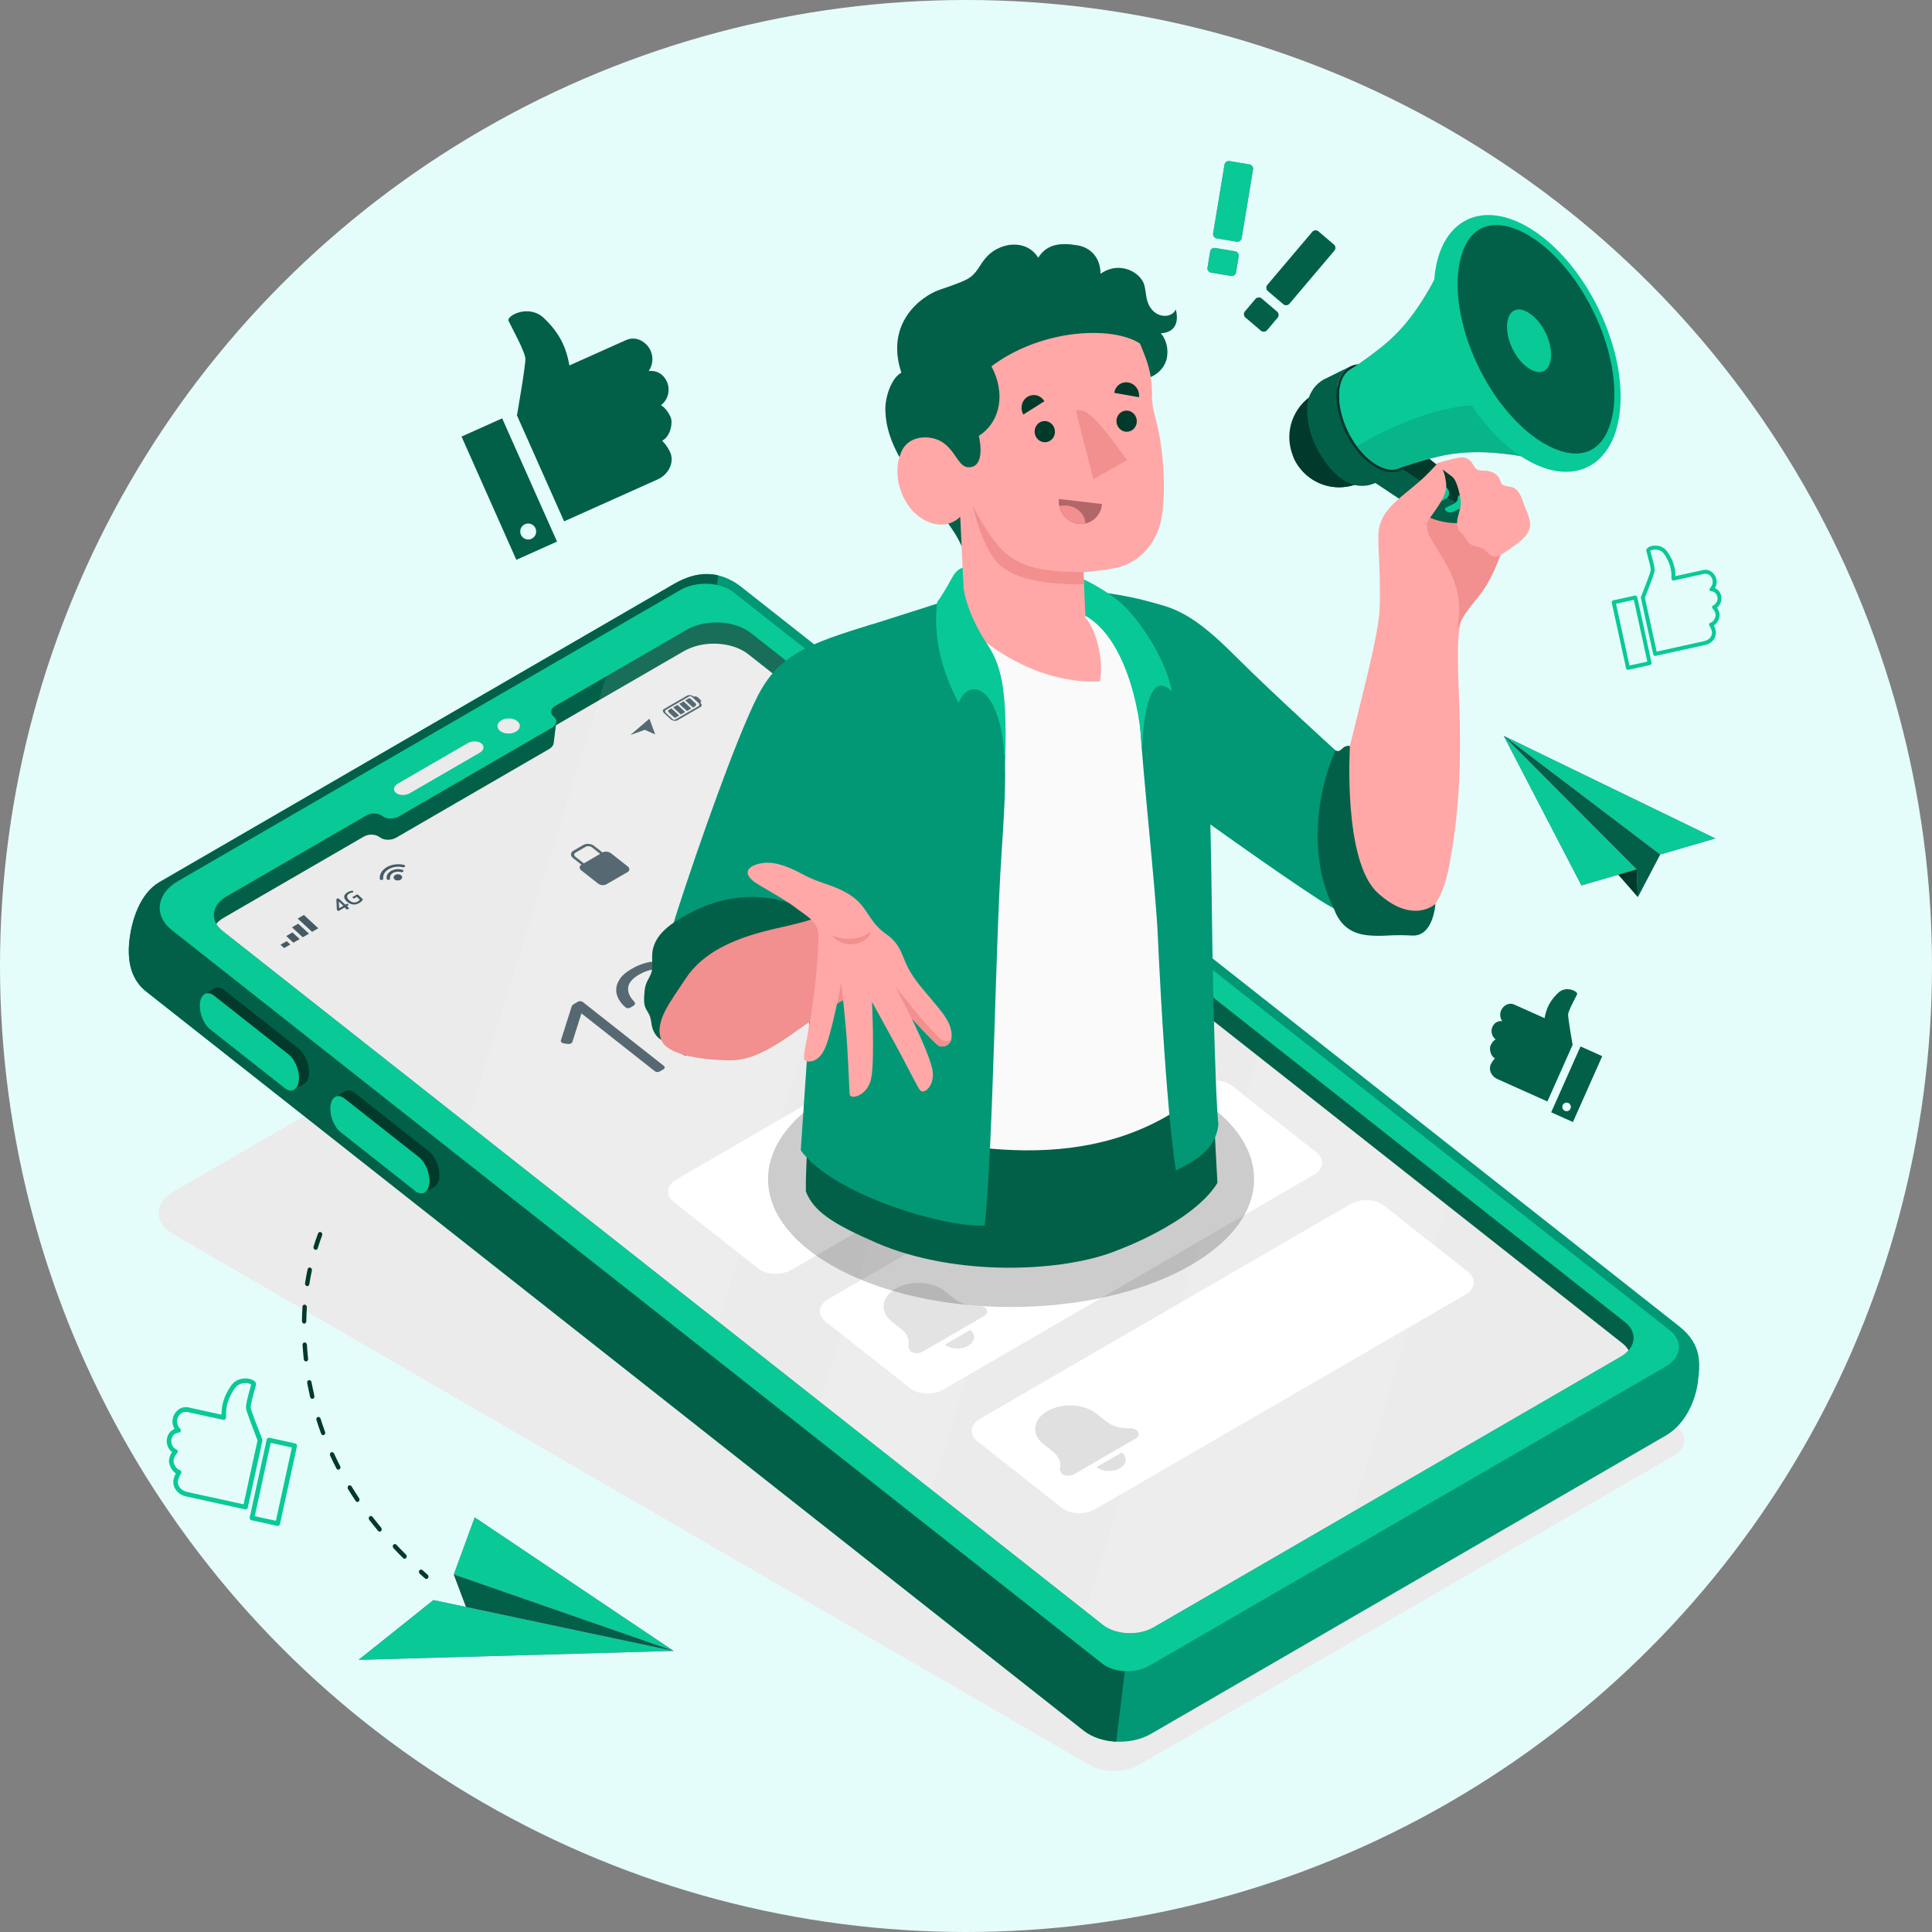 <svg width="180" height="180" viewBox="0 0 180 180" fill="none" xmlns="http://www.w3.org/2000/svg">
<rect x="0" y="0" width="180" height="180" fill="#808080" stroke="none"/>
<circle cx="90" cy="90" r="90" fill="#E5FDFA"/>
<path d="M155.856 132.687L69.941 82.919C68.516 82.093 66.187 82.096 64.765 82.919L16.23 110.973C14.298 112.09 14.298 113.924 16.227 115.041L101.524 164.45C102.781 165.179 104.834 165.179 106.091 164.447L155.853 135.681C157.278 134.862 157.281 133.509 155.856 132.687Z" fill="#EBEBEB"/>
<path d="M62.766 153.813L40.38 149.074L33.407 154.646L62.766 153.813Z" fill="#BA68C8"/>
<path d="M62.766 153.813L40.38 149.074L33.407 154.646L62.766 153.813Z" fill="#09C997"/>
<path d="M62.766 153.813L42.279 146.69L44.228 141.368L62.766 153.813Z" fill="#BA68C8"/>
<path d="M62.766 153.813L42.279 146.69L44.228 141.368L62.766 153.813Z" fill="#09C997"/>
<path d="M42.279 146.69L43.418 149.715L62.766 153.813L42.279 146.69Z" fill="#BA68C8"/>
<path d="M42.279 146.69L43.418 149.715L62.766 153.813L42.279 146.69Z" fill="#026048"/>
<path d="M39.762 147.108C39.809 147.098 39.852 147.071 39.883 147.027C39.95 146.929 39.933 146.788 39.842 146.71C39.681 146.569 39.52 146.427 39.358 146.282C39.268 146.201 39.143 146.214 39.073 146.309C39.006 146.403 39.019 146.545 39.11 146.626C39.271 146.771 39.436 146.916 39.597 147.058C39.644 147.105 39.705 147.118 39.762 147.108Z" fill="#013A2A"/>
<path d="M37.554 145.162C37.248 144.859 36.949 144.552 36.657 144.238C36.572 144.15 36.569 144.009 36.647 143.921C36.72 143.833 36.852 143.833 36.935 143.921C37.224 144.228 37.52 144.535 37.823 144.835C37.907 144.919 37.917 145.061 37.843 145.152C37.813 145.189 37.772 145.213 37.732 145.22C37.668 145.23 37.601 145.213 37.554 145.162ZM35.221 142.623C34.943 142.289 34.67 141.948 34.405 141.607C34.331 141.513 34.338 141.368 34.422 141.29C34.506 141.213 34.633 141.226 34.707 141.324C34.969 141.661 35.235 141.995 35.511 142.326C35.588 142.42 35.584 142.562 35.504 142.643C35.477 142.67 35.44 142.69 35.406 142.697C35.346 142.707 35.272 142.683 35.221 142.623ZM33.131 139.837C32.886 139.473 32.647 139.098 32.422 138.727C32.358 138.623 32.382 138.484 32.472 138.417C32.567 138.349 32.691 138.38 32.755 138.484C32.977 138.849 33.212 139.216 33.454 139.577C33.521 139.678 33.504 139.82 33.417 139.891C33.393 139.911 33.366 139.925 33.336 139.928C33.262 139.945 33.178 139.911 33.131 139.837ZM31.34 136.808C31.135 136.414 30.94 136.012 30.759 135.614C30.708 135.503 30.745 135.368 30.846 135.314C30.947 135.26 31.068 135.311 31.122 135.422C31.3 135.81 31.491 136.208 31.693 136.596C31.75 136.707 31.716 136.842 31.619 136.899C31.599 136.909 31.579 136.919 31.558 136.923C31.478 136.943 31.387 136.896 31.34 136.808ZM29.915 133.564C29.764 133.149 29.616 132.724 29.482 132.299C29.445 132.181 29.498 132.053 29.606 132.019C29.71 131.982 29.828 132.049 29.865 132.167C29.996 132.582 30.14 133 30.288 133.408C30.332 133.527 30.281 133.655 30.177 133.699C30.167 133.702 30.154 133.709 30.144 133.709C30.049 133.729 29.952 133.668 29.915 133.564ZM28.893 130.15C28.816 129.81 28.742 129.469 28.675 129.122L28.621 128.838C28.598 128.717 28.668 128.602 28.779 128.582H28.782C28.893 128.562 29.001 128.646 29.021 128.768L29.075 129.044C29.142 129.385 29.213 129.719 29.29 130.053C29.317 130.174 29.253 130.292 29.145 130.319C29.142 130.319 29.139 130.319 29.139 130.319C29.028 130.346 28.92 130.269 28.893 130.15ZM28.527 126.842C28.416 126.852 28.315 126.758 28.302 126.636C28.255 126.198 28.218 125.749 28.188 125.304C28.181 125.179 28.265 125.075 28.376 125.071C28.487 125.068 28.584 125.166 28.594 125.29C28.621 125.726 28.658 126.167 28.705 126.599C28.719 126.717 28.648 126.818 28.547 126.838C28.541 126.838 28.534 126.842 28.527 126.842ZM28.332 123.317C28.221 123.311 28.131 123.206 28.131 123.081C28.137 122.64 28.154 122.191 28.181 121.749C28.188 121.624 28.285 121.537 28.399 121.55C28.51 121.564 28.594 121.675 28.588 121.8C28.561 122.231 28.544 122.67 28.537 123.105C28.537 123.213 28.467 123.297 28.376 123.314C28.362 123.317 28.346 123.317 28.332 123.317ZM28.588 119.82C28.477 119.793 28.403 119.675 28.419 119.554C28.487 119.122 28.567 118.683 28.658 118.255C28.685 118.134 28.796 118.066 28.904 118.096C29.014 118.13 29.082 118.252 29.055 118.373C28.964 118.795 28.887 119.223 28.82 119.645C28.806 119.739 28.739 119.803 28.662 119.82C28.641 119.827 28.614 119.827 28.588 119.82ZM29.34 116.43C29.233 116.387 29.176 116.255 29.213 116.14C29.34 115.726 29.485 115.311 29.636 114.909C29.68 114.795 29.797 114.747 29.902 114.798C30.006 114.849 30.056 114.984 30.012 115.095C29.865 115.489 29.727 115.898 29.599 116.302C29.576 116.38 29.518 116.43 29.448 116.444C29.414 116.451 29.377 116.447 29.34 116.43Z" fill="#013A2A"/>
<path d="M152.492 80.997L140.088 68.545L147.337 82.494L152.492 80.997Z" fill="#BA68C8"/>
<path d="M152.492 80.997L140.088 68.545L147.337 82.494L152.492 80.997Z" fill="#09C997"/>
<path d="M140.088 68.545L154.67 79.617L159.825 78.117L140.088 68.545Z" fill="#BA68C8"/>
<path d="M140.088 68.545L154.67 79.617L159.825 78.117L140.088 68.545Z" fill="#09C997"/>
<path d="M154.67 79.617L152.593 83.58L152.492 80.997L140.088 68.545L154.67 79.617Z" fill="#BA68C8"/>
<path d="M154.67 79.617L152.593 83.58L152.492 80.997L140.088 68.545L154.67 79.617Z" fill="#026048"/>
<path d="M152.593 83.58L150.771 81.496L152.492 80.997L152.593 83.58Z" fill="#013A2A"/>
<path opacity="0.2" d="M152.492 80.997L150.771 81.496L151.064 81.83L152.492 80.997Z" fill="black"/>
<g opacity="0.15">
<g opacity="0.15">
<g opacity="0.15">
<path opacity="0.15" d="M155.09 82.906C155.046 82.906 154.999 82.923 154.965 82.956C154.885 83.034 154.875 83.169 154.945 83.257C155.07 83.418 155.191 83.58 155.315 83.742C155.382 83.833 155.503 83.843 155.584 83.769C155.664 83.695 155.678 83.56 155.607 83.469C155.486 83.304 155.362 83.142 155.234 82.977C155.197 82.933 155.144 82.906 155.09 82.906Z" fill="#026048"/>
</g>
</g>
<g opacity="0.15">
<g opacity="0.15">
<path opacity="0.15" d="M156.773 85.121C156.999 85.459 157.22 85.803 157.432 86.147C157.493 86.245 157.469 86.376 157.382 86.444C157.294 86.511 157.177 86.487 157.116 86.39C156.905 86.049 156.689 85.712 156.464 85.378C156.4 85.283 156.417 85.148 156.505 85.081C156.538 85.051 156.579 85.037 156.619 85.04C156.679 85.037 156.737 85.067 156.773 85.121ZM158.457 87.911C158.652 88.272 158.84 88.636 159.022 89.003C159.072 89.108 159.039 89.236 158.944 89.293C158.854 89.351 158.736 89.314 158.686 89.209C158.508 88.848 158.323 88.487 158.128 88.13C158.074 88.029 158.104 87.897 158.192 87.837C158.222 87.816 158.259 87.806 158.293 87.806C158.36 87.809 158.42 87.847 158.457 87.911ZM159.872 90.885C160.03 91.27 160.181 91.658 160.322 92.046C160.363 92.153 160.316 92.278 160.218 92.322C160.121 92.366 160.01 92.315 159.969 92.204C159.832 91.823 159.684 91.442 159.526 91.061C159.482 90.953 159.523 90.828 159.62 90.778C159.647 90.764 159.674 90.757 159.701 90.757C159.771 90.761 159.842 90.808 159.872 90.885ZM160.964 94.022C161.079 94.427 161.186 94.835 161.28 95.236C161.307 95.351 161.247 95.466 161.142 95.496C161.042 95.526 160.934 95.459 160.91 95.344C160.816 94.95 160.716 94.548 160.601 94.15C160.571 94.039 160.625 93.917 160.726 93.884C160.746 93.877 160.766 93.874 160.786 93.874C160.863 93.874 160.937 93.934 160.964 94.022ZM161.68 97.293C161.744 97.705 161.801 98.127 161.845 98.545C161.858 98.663 161.781 98.767 161.677 98.781C161.576 98.794 161.475 98.71 161.465 98.595C161.421 98.184 161.368 97.772 161.304 97.368C161.287 97.253 161.354 97.142 161.458 97.121C161.468 97.118 161.482 97.118 161.492 97.118C161.583 97.118 161.663 97.192 161.68 97.293ZM161.986 100.646C161.996 100.976 161.999 101.307 161.996 101.638L161.993 101.911C161.989 102.029 161.905 102.12 161.801 102.12H161.798C161.694 102.116 161.609 102.022 161.609 101.904L161.613 101.638C161.616 101.31 161.613 100.987 161.603 100.663C161.599 100.545 161.683 100.447 161.788 100.444C161.791 100.444 161.794 100.444 161.794 100.444C161.899 100.44 161.983 100.531 161.986 100.646ZM161.707 103.779C161.811 103.793 161.888 103.897 161.878 104.012C161.841 104.427 161.791 104.852 161.734 105.267C161.717 105.385 161.62 105.462 161.515 105.445C161.411 105.428 161.337 105.32 161.354 105.202C161.411 104.794 161.458 104.376 161.495 103.968C161.505 103.857 161.589 103.776 161.687 103.776C161.697 103.779 161.7 103.779 161.707 103.779ZM161.233 107.081C161.337 107.108 161.401 107.223 161.374 107.337C161.287 107.745 161.186 108.157 161.079 108.558C161.048 108.67 160.941 108.734 160.84 108.703C160.739 108.67 160.682 108.552 160.712 108.437C160.82 108.042 160.917 107.638 161.001 107.24C161.021 107.142 161.102 107.074 161.189 107.074C161.203 107.074 161.22 107.074 161.233 107.081ZM160.339 110.268C160.437 110.312 160.484 110.437 160.443 110.545C160.299 110.933 160.144 111.32 159.98 111.702C159.933 111.81 159.818 111.85 159.724 111.803C159.63 111.752 159.59 111.624 159.633 111.519C159.795 111.148 159.946 110.764 160.087 110.386C160.117 110.302 160.191 110.251 160.265 110.255C160.292 110.255 160.319 110.258 160.339 110.268ZM159.012 113.267C159.102 113.327 159.129 113.459 159.076 113.56C158.877 113.921 158.669 114.278 158.454 114.622C158.393 114.72 158.272 114.744 158.188 114.676C158.101 114.609 158.081 114.477 158.141 114.38C158.353 114.042 158.558 113.691 158.75 113.337C158.787 113.27 158.85 113.236 158.914 113.236C158.948 113.236 158.981 113.243 159.012 113.267Z" fill="#026048"/>
</g>
</g>
</g>
<path d="M69.084 54.695L156.444 123.565C158.635 125.295 158.387 127.126 158.185 128.769C157.983 130.411 157.073 132.661 155.197 133.747L107.237 161.538C105.365 162.624 102.559 162.489 100.973 161.238L13.609 92.371C12.023 91.12 11.868 89.143 12.07 87.497C12.272 85.855 12.984 83.271 14.856 82.185L62.816 54.395C64.691 53.312 66.872 52.954 69.084 54.695Z" fill="#029875"/>
<path d="M66.519 56.845L17.198 85.422L104.935 154.568L103.994 162.265C102.862 162.211 101.763 161.864 100.97 161.24L13.609 92.369C12.023 91.118 11.868 89.142 12.07 87.496C12.272 85.853 12.984 83.27 14.856 82.184L62.816 54.393C63.986 53.715 65.397 53.246 66.913 53.607L66.882 53.847L66.519 56.845Z" fill="#026048"/>
<path d="M155.587 123.958L68.374 55.206C67.118 54.215 64.876 54.11 63.391 54.967L16.573 82.096C14.56 83.26 14.308 85.317 16.012 86.66L102.68 154.983C103.789 155.857 105.765 155.951 107.076 155.193L155.177 127.324C156.659 126.464 156.844 124.95 155.587 123.958Z" fill="#09C997"/>
<path d="M39.984 107.284C40.609 107.776 41.029 108.875 40.925 109.739C40.874 110.157 40.709 110.437 40.481 110.565C40.32 110.653 39.711 111.02 39.543 111.112C39.301 111.246 38.989 111.203 38.666 110.95L31.726 105.479C31.101 104.987 30.681 103.887 30.785 103.024C30.832 102.626 30.987 102.349 31.199 102.218C31.363 102.113 31.999 101.746 32.163 101.655C32.405 101.52 32.718 101.56 33.041 101.816L39.984 107.284Z" fill="#013A2A"/>
<path d="M39.053 107.827L32.109 102.353C31.485 101.86 30.893 102.161 30.785 103.024C30.681 103.887 31.101 104.987 31.726 105.479L38.67 110.953C39.295 111.446 39.886 111.145 39.994 110.282C40.098 109.419 39.678 108.319 39.053 107.827Z" fill="#09C997"/>
<path d="M27.831 97.705C28.456 98.198 28.877 99.297 28.772 100.16C28.722 100.579 28.557 100.859 28.329 100.987C28.168 101.074 27.559 101.442 27.391 101.533C27.149 101.668 26.837 101.624 26.514 101.371L19.571 95.897C18.946 95.405 18.526 94.305 18.63 93.442C18.677 93.044 18.832 92.767 19.043 92.636C19.211 92.531 19.843 92.164 20.008 92.073C20.25 91.938 20.562 91.978 20.885 92.235L27.831 97.705Z" fill="#013A2A"/>
<path d="M26.897 98.245L19.954 92.771C19.329 92.278 18.738 92.579 18.63 93.442C18.526 94.305 18.946 95.405 19.571 95.897L26.514 101.371C27.139 101.864 27.731 101.563 27.838 100.7C27.946 99.837 27.522 98.737 26.897 98.245Z" fill="#09C997"/>
<path d="M69.961 58.98L151.4 123.182C152.603 124.13 152.428 125.574 151.01 126.393L107.493 151.607C106.078 152.434 103.951 152.333 102.744 151.381L20.724 86.72C19.749 85.951 19.672 84.859 20.448 84.036C20.512 83.972 20.569 83.911 20.633 83.85C20.774 83.732 20.939 83.618 21.113 83.516L33.353 76.424C33.353 76.424 33.709 76.215 34.153 75.962C34.593 75.705 35.252 75.736 35.625 76.032C35.998 76.326 36.683 76.346 37.154 76.07L51.42 67.803C51.887 67.53 51.971 67.071 51.598 66.778C51.249 66.501 51.272 66.09 51.635 65.83C51.659 65.813 51.689 65.796 51.716 65.779L63.69 58.842L63.945 58.694C65.74 57.655 68.442 57.786 69.961 58.98Z" fill="#026048"/>
<path d="M35.386 78.005C35.01 77.709 34.351 77.678 33.914 77.934C33.471 78.187 33.114 78.397 33.114 78.397L20.872 85.489C20.693 85.59 20.532 85.705 20.391 85.823C20.324 85.884 20.27 85.948 20.206 86.009C20.186 86.029 20.172 86.052 20.152 86.076C20.283 86.305 20.475 86.521 20.72 86.717L102.744 151.378C103.951 152.329 106.078 152.43 107.493 151.604L151.01 126.39C151.306 126.221 151.541 126.022 151.729 125.806C151.598 125.574 151.41 125.354 151.158 125.155L69.719 60.956C68.203 59.759 65.501 59.631 63.707 60.67L63.451 60.818L51.79 67.57C51.79 67.57 51.608 69.068 51.585 69.246C51.561 69.442 51.42 69.634 51.178 69.776L36.912 78.042C36.445 78.319 35.756 78.299 35.386 78.005Z" fill="#EBEBEB"/>
<path d="M32.335 84.737C32.318 84.734 32.298 84.727 32.281 84.71L32.106 84.549L31.565 84.862C31.535 84.879 31.508 84.876 31.485 84.855L31.421 84.798C31.407 84.785 31.397 84.775 31.394 84.764C31.39 84.754 31.387 84.744 31.384 84.727L31.337 83.82C31.337 83.803 31.337 83.793 31.34 83.783C31.343 83.773 31.353 83.766 31.37 83.756L31.444 83.712C31.468 83.699 31.488 83.692 31.508 83.695C31.528 83.699 31.548 83.709 31.565 83.726L32.173 84.285L32.294 84.215C32.318 84.201 32.338 84.194 32.355 84.198C32.372 84.201 32.392 84.211 32.412 84.228L32.452 84.265C32.469 84.282 32.479 84.296 32.479 84.309C32.479 84.323 32.466 84.336 32.442 84.35L32.321 84.42L32.496 84.582C32.513 84.599 32.523 84.616 32.52 84.626C32.516 84.639 32.506 84.653 32.483 84.666L32.392 84.721C32.372 84.734 32.352 84.741 32.335 84.737ZM31.995 84.39L31.562 83.992L31.602 84.619L31.995 84.39Z" fill="#455A64"/>
<path d="M32.872 84.265C32.674 84.241 32.486 84.147 32.311 83.989C32.14 83.83 32.059 83.675 32.069 83.526C32.083 83.378 32.184 83.246 32.378 83.135C32.456 83.091 32.536 83.054 32.617 83.027C32.698 83 32.775 82.987 32.846 82.987C32.862 82.987 32.872 82.99 32.879 82.997C32.883 83 32.889 83.007 32.889 83.017L32.916 83.115C32.919 83.129 32.916 83.135 32.909 83.139C32.906 83.142 32.896 83.142 32.879 83.145C32.761 83.155 32.651 83.189 32.543 83.253C32.412 83.328 32.345 83.418 32.335 83.523C32.328 83.628 32.389 83.739 32.523 83.864C32.657 83.989 32.792 84.059 32.93 84.076C33.067 84.093 33.198 84.066 33.323 83.995C33.37 83.968 33.41 83.941 33.447 83.907C33.484 83.877 33.511 83.847 33.524 83.82L33.242 83.56L33.017 83.692C32.993 83.705 32.973 83.712 32.956 83.709C32.94 83.705 32.919 83.695 32.899 83.678L32.859 83.641C32.839 83.624 32.832 83.607 32.832 83.597C32.832 83.584 32.846 83.574 32.869 83.56L33.229 83.351C33.252 83.338 33.279 83.331 33.299 83.334C33.319 83.338 33.343 83.351 33.366 83.371L33.77 83.742C33.786 83.756 33.793 83.769 33.8 83.776C33.803 83.786 33.803 83.796 33.8 83.806C33.753 83.921 33.642 84.032 33.461 84.137C33.269 84.248 33.074 84.292 32.872 84.265Z" fill="#455A64"/>
<path d="M37.382 81.557C37.517 81.681 37.483 81.864 37.312 81.965C37.137 82.066 36.888 82.046 36.754 81.924C36.62 81.799 36.653 81.617 36.825 81.516C36.999 81.415 37.248 81.435 37.382 81.557Z" fill="#455A64"/>
<path d="M36.428 81.149C36.112 81.331 35.971 81.618 36.035 81.887C36.048 81.941 36.112 81.982 36.189 81.978C36.283 81.978 36.361 81.914 36.344 81.847C36.297 81.658 36.398 81.456 36.62 81.328C36.845 81.199 37.134 81.176 37.376 81.25C37.463 81.277 37.564 81.24 37.587 81.169C37.604 81.115 37.571 81.061 37.5 81.037C37.157 80.933 36.744 80.967 36.428 81.149Z" fill="#455A64"/>
<path d="M36.038 80.791C35.568 81.064 35.343 81.479 35.389 81.884C35.396 81.945 35.464 81.989 35.544 81.989C35.638 81.989 35.709 81.928 35.699 81.86C35.658 81.533 35.84 81.192 36.226 80.97C36.613 80.747 37.107 80.693 37.534 80.798C37.621 80.818 37.715 80.781 37.739 80.717C37.759 80.66 37.715 80.602 37.638 80.582C37.117 80.451 36.512 80.518 36.038 80.791Z" fill="#455A64"/>
<path d="M26.47 88.329L26.134 88.019L26.712 87.685L27.048 87.995L26.47 88.329Z" fill="#455A64"/>
<path d="M27.337 87.827L26.669 87.21L27.247 86.872L27.919 87.49L27.337 87.827Z" fill="#455A64"/>
<path d="M28.208 87.324L27.203 86.397L27.781 86.059L28.786 86.987L28.208 87.324Z" fill="#455A64"/>
<path d="M29.075 86.818L27.734 85.584L28.315 85.247L29.653 86.484L29.075 86.818Z" fill="#455A64"/>
<path d="M64.338 64.771C64.214 64.747 64.103 64.761 64.026 64.805L61.861 66.056C61.72 66.137 61.724 66.306 61.868 66.437L62.477 67C62.557 67.075 62.668 67.129 62.792 67.149C62.846 67.159 62.897 67.162 62.944 67.159C63.008 67.156 63.058 67.139 63.105 67.115L65.269 65.864C65.41 65.783 65.407 65.614 65.263 65.483L64.654 64.919C64.574 64.849 64.459 64.795 64.338 64.771ZM62.789 67.061C62.745 67.054 62.695 67.027 62.655 66.99L62.046 66.427C61.939 66.329 61.939 66.194 62.04 66.137L64.204 64.886C64.231 64.872 64.258 64.862 64.288 64.859C64.305 64.859 64.322 64.859 64.335 64.862C64.379 64.869 64.429 64.896 64.469 64.933L65.078 65.496C65.185 65.594 65.185 65.729 65.084 65.786L62.92 67.037C62.883 67.061 62.836 67.068 62.789 67.061Z" fill="#455A64"/>
<path d="M62.557 65.995L63.276 66.659L62.937 66.855C62.907 66.872 62.85 66.875 62.833 66.859L62.298 66.363C62.221 66.292 62.221 66.191 62.292 66.147L62.557 65.995Z" fill="#455A64"/>
<path d="M62.715 65.907L63.122 65.671L63.841 66.336L63.434 66.569L62.715 65.907Z" fill="#455A64"/>
<path d="M63.28 65.58L63.686 65.344L64.409 66.012L64.002 66.245L63.28 65.58Z" fill="#455A64"/>
<path d="M64.298 65.064L64.816 65.543C64.91 65.631 64.866 65.746 64.701 65.844L64.564 65.921L63.844 65.257L64.167 65.068C64.207 65.047 64.278 65.044 64.298 65.064Z" fill="#455A64"/>
<path d="M64.738 64.879C64.799 64.845 64.947 64.909 65.071 65.024L65.185 65.128C65.31 65.243 65.363 65.368 65.306 65.405L65.202 65.472L64.631 64.94C64.631 64.943 64.678 64.913 64.738 64.879Z" fill="#455A64"/>
<path d="M58.729 68.478L60.507 66.96L61.041 68.427L60.077 67.995L58.729 68.478Z" fill="#455A64"/>
<path d="M37.046 73.02L43.586 69.233C43.976 69.007 44.544 69.02 44.853 69.267C45.162 69.51 45.099 69.894 44.709 70.12L38.169 73.907C37.779 74.133 37.211 74.12 36.902 73.874C36.593 73.627 36.657 73.246 37.046 73.02Z" fill="#EBEBEB"/>
<path d="M46.715 67.108C47.155 66.852 47.814 66.886 48.184 67.179C48.557 67.472 48.503 67.918 48.063 68.171C47.622 68.427 46.964 68.393 46.594 68.1C46.221 67.806 46.275 67.361 46.715 67.108Z" fill="#EBEBEB"/>
<path d="M56.145 79.422L56.138 79.425L55.365 78.815C55.09 78.599 54.639 78.555 54.357 78.717L53.41 79.267C53.127 79.429 53.124 79.739 53.399 79.955L54.172 80.562L54.166 80.565C53.95 80.69 53.947 80.926 54.159 81.091L55.718 82.319C55.93 82.484 56.273 82.518 56.488 82.393L58.471 81.247C58.686 81.122 58.689 80.886 58.481 80.721L56.921 79.493C56.706 79.331 56.36 79.297 56.145 79.422ZM53.618 79.83C53.46 79.705 53.463 79.53 53.624 79.439L54.572 78.889C54.734 78.798 54.989 78.822 55.147 78.943L55.92 79.553L54.394 80.437L53.618 79.83Z" fill="#455A64"/>
<path d="M61.818 99.28C61.986 99.412 61.969 99.537 61.774 99.651L61.519 99.8C61.321 99.914 61.139 99.908 60.971 99.773L54.172 94.414L53.336 97.051C53.275 97.223 53.12 97.29 52.872 97.257L52.563 97.216C52.448 97.199 52.364 97.162 52.307 97.108C52.25 97.051 52.237 96.984 52.264 96.909L53.262 93.773C53.285 93.705 53.322 93.655 53.369 93.618C53.416 93.581 53.47 93.543 53.534 93.506L53.789 93.358C53.987 93.243 54.169 93.253 54.337 93.385L61.818 99.28Z" fill="#455A64"/>
<path d="M58.269 93.847C58.02 93.638 57.812 93.388 57.647 93.098C57.483 92.808 57.402 92.505 57.409 92.184C57.415 91.864 57.526 91.54 57.748 91.21C57.967 90.879 58.333 90.566 58.844 90.269C59.355 89.972 59.855 89.773 60.343 89.665C60.833 89.56 61.297 89.523 61.737 89.56C62.177 89.597 62.591 89.695 62.977 89.857C63.36 90.019 63.703 90.218 63.999 90.451C64.469 90.822 64.769 91.223 64.889 91.651C65.014 92.08 65.021 92.589 64.916 93.179L64.483 97.146L68.993 94.532C69.198 94.41 69.389 94.42 69.564 94.559L69.736 94.694C69.904 94.825 69.883 94.95 69.678 95.071L64.157 98.269C63.959 98.383 63.777 98.373 63.609 98.242L63.438 98.107C63.36 98.046 63.313 97.975 63.29 97.888C63.266 97.803 63.27 97.685 63.297 97.533L63.828 93.186C63.881 92.882 63.908 92.623 63.911 92.404C63.915 92.184 63.888 91.989 63.834 91.817C63.781 91.645 63.697 91.49 63.586 91.355C63.471 91.216 63.33 91.078 63.155 90.94C62.645 90.538 62.077 90.323 61.445 90.292C60.813 90.262 60.178 90.434 59.529 90.808C58.911 91.166 58.575 91.567 58.524 92.006C58.474 92.444 58.659 92.879 59.082 93.311C59.156 93.392 59.18 93.469 59.153 93.543C59.126 93.614 59.086 93.665 59.032 93.699L58.763 93.854C58.578 93.965 58.413 93.962 58.269 93.847Z" fill="#455A64"/>
<path d="M68.704 89.83C68.781 89.891 68.811 89.955 68.798 90.026C68.784 90.097 68.734 90.157 68.643 90.208L67.998 90.582C67.8 90.697 67.618 90.687 67.45 90.555L66.903 90.124C66.825 90.063 66.792 89.999 66.795 89.928C66.798 89.857 66.845 89.796 66.936 89.746L67.581 89.371C67.672 89.321 67.77 89.297 67.877 89.301C67.985 89.307 68.075 89.338 68.153 89.398L68.704 89.83ZM72.696 92.977C72.774 93.037 72.804 93.102 72.79 93.172C72.777 93.243 72.727 93.304 72.636 93.355L71.991 93.729C71.792 93.844 71.611 93.834 71.443 93.702L70.895 93.27C70.818 93.21 70.784 93.145 70.787 93.075C70.791 93.004 70.838 92.943 70.929 92.892L71.574 92.518C71.665 92.468 71.762 92.444 71.87 92.447C71.977 92.454 72.071 92.484 72.145 92.545L72.696 92.977Z" fill="#455A64"/>
<path d="M72.313 82.623C72.522 82.505 72.71 82.511 72.885 82.65L73.056 82.784C73.103 82.818 73.13 82.859 73.143 82.899C73.153 82.94 73.163 82.98 73.167 83.017L73.143 86.882L73.412 86.727C73.869 86.461 74.336 86.255 74.807 86.107C75.281 85.958 75.745 85.877 76.201 85.871C76.659 85.86 77.102 85.928 77.536 86.066C77.969 86.204 78.376 86.424 78.756 86.724C79.135 87.024 79.391 87.334 79.522 87.661C79.653 87.985 79.676 88.309 79.589 88.636C79.505 88.96 79.317 89.28 79.028 89.594C78.739 89.908 78.366 90.194 77.909 90.461C77.405 90.751 76.9 90.97 76.396 91.112C75.892 91.253 75.412 91.331 74.955 91.348C74.498 91.361 74.078 91.321 73.701 91.223C73.321 91.125 73.002 90.98 72.74 90.788C72.673 90.734 72.646 90.677 72.663 90.616C72.68 90.555 72.727 90.501 72.807 90.454L72.995 90.346C73.066 90.306 73.153 90.275 73.251 90.262C73.348 90.248 73.473 90.275 73.624 90.343C73.947 90.498 74.269 90.592 74.592 90.616C74.914 90.643 75.23 90.629 75.543 90.572C75.855 90.518 76.151 90.43 76.437 90.312C76.722 90.194 76.988 90.063 77.23 89.924C77.579 89.722 77.865 89.51 78.084 89.29C78.302 89.071 78.446 88.842 78.517 88.609C78.588 88.376 78.574 88.144 78.477 87.908C78.379 87.671 78.191 87.445 77.909 87.223C77.347 86.778 76.743 86.579 76.101 86.616C75.459 86.656 74.79 86.876 74.101 87.277L72.915 87.965C72.716 88.08 72.535 88.07 72.367 87.938L72.196 87.803C72.135 87.756 72.095 87.709 72.075 87.661C72.055 87.614 72.044 87.567 72.044 87.516L72.048 83.725L67.981 86.083C67.783 86.198 67.602 86.188 67.433 86.056L67.262 85.921C67.087 85.783 67.097 85.658 67.296 85.543L72.313 82.623Z" fill="#455A64"/>
<path d="M85.447 85.591C85.615 85.722 85.598 85.847 85.403 85.962L85.148 86.11C84.949 86.225 84.768 86.215 84.6 86.083L77.801 80.724L76.964 83.361C76.904 83.533 76.749 83.601 76.501 83.567L76.191 83.526C76.077 83.51 75.993 83.473 75.936 83.415C75.882 83.361 75.865 83.294 75.892 83.216L76.89 80.08C76.914 80.012 76.951 79.962 76.998 79.924C77.045 79.887 77.099 79.85 77.163 79.813L77.418 79.665C77.616 79.55 77.798 79.56 77.966 79.692L85.447 85.591Z" fill="#455A64"/>
<path d="M63.024 109.88L97.549 89.877C98.479 89.338 99.871 89.405 100.657 90.025L108.508 96.214C109.294 96.835 109.18 97.776 108.252 98.312L73.728 118.316C72.797 118.855 71.406 118.788 70.619 118.167L62.772 111.982C61.979 111.358 62.097 110.417 63.024 109.88Z" fill="white"/>
<path d="M77.169 121.031L111.694 101.027C112.624 100.488 114.016 100.555 114.802 101.176L122.653 107.364C123.439 107.985 123.325 108.926 122.397 109.462L87.873 129.466C86.942 130.005 85.551 129.938 84.764 129.317L76.917 123.132C76.124 122.508 76.239 121.567 77.169 121.031Z" fill="white"/>
<path d="M91.311 132.181L125.835 112.177C126.766 111.638 128.157 111.705 128.944 112.326L136.794 118.515C137.581 119.135 137.466 120.076 136.539 120.612L102.015 140.616C101.084 141.155 99.693 141.088 98.906 140.467L91.059 134.282C90.266 133.658 90.38 132.72 91.311 132.181Z" fill="white"/>
<path d="M105.349 133.068C105.342 133.068 105.338 133.068 105.332 133.068C104.492 133.102 103.672 132.909 103.131 132.481L102.122 131.685C100.973 130.778 98.94 130.68 97.582 131.469C96.224 132.255 96.056 133.628 97.206 134.535L98.106 135.247C98.674 135.692 98.893 136.292 98.735 136.876L98.92 137.301C99.209 137.53 99.723 137.554 100.062 137.355L105.806 134.029C106.148 133.83 106.189 133.486 105.9 133.257C105.755 133.142 105.554 133.078 105.349 133.068ZM104.33 136.795C104.982 136.417 105.063 135.759 104.512 135.324L102.153 136.69C102.704 137.125 103.678 137.172 104.33 136.795Z" fill="#E0E0E0"/>
<path d="M91.227 121.655C91.22 121.655 91.217 121.655 91.21 121.655C90.37 121.688 89.55 121.496 89.009 121.068L88.001 120.272C86.852 119.364 84.818 119.267 83.46 120.056C82.103 120.842 81.935 122.214 83.084 123.122L83.985 123.833C84.553 124.278 84.771 124.879 84.613 125.459L84.798 125.884C85.087 126.113 85.601 126.137 85.941 125.938L91.684 122.612C92.027 122.413 92.067 122.069 91.778 121.84C91.634 121.729 91.435 121.665 91.227 121.655ZM90.209 125.378C90.861 125 90.941 124.343 90.39 123.907L88.031 125.273C88.582 125.712 89.557 125.756 90.209 125.378Z" fill="#E0E0E0"/>
<g opacity="0.3">
<path opacity="0.3" d="M103.433 85.368L93.032 77.169L76.403 130.609L86.804 138.808L103.433 85.368Z" fill="white"/>
<path opacity="0.3" d="M134.835 112.292L117.208 98.397L101.121 150.1L102.747 151.381C103.954 152.332 106.081 152.434 107.496 151.607L125.926 140.929L134.835 112.292Z" fill="white"/>
<path opacity="0.3" d="M66.939 123.152L83.568 69.709L69.957 58.98C68.442 57.783 65.74 57.655 63.945 58.693L63.69 58.842L56.474 63.02L43.512 104.687L66.939 123.152Z" fill="white"/>
</g>
<path opacity="0.2" d="M94.198 121.769C106.702 121.769 116.839 116.437 116.839 109.86C116.839 103.283 106.702 97.951 94.198 97.951C81.694 97.951 71.557 103.283 71.557 109.86C71.557 116.437 81.694 121.769 94.198 121.769Z" fill="black"/>
<path d="M104.088 116.491C104.088 116.491 111.129 113.945 113.424 110.211C113.213 106.073 112.813 98.643 112.755 98.693L99.488 100.073L102.29 111.746L104.088 116.491Z" fill="#026048"/>
<path d="M109.26 109.189C110.504 107.027 111.586 101.837 111.589 100.073H75.694C75.694 100.073 75.025 107.857 75.082 110.987C75.082 111 75.086 111.01 75.086 111.024C75.086 111.027 75.089 111.027 75.089 111.031C75.839 112.889 77.603 114.029 81.622 115.779C89.063 119.014 99.158 118.521 104.088 116.494V114.845C104.088 114.842 108.017 111.351 109.26 109.189Z" fill="#026048"/>
<path d="M118.479 64.869C124.326 69.988 125.398 71.034 125.398 71.034C127.008 64.312 128.339 59.614 128.541 56.757C128.742 53.904 132.419 47.654 132.419 47.654C135.349 48.413 137.648 53.034 136.166 57.756C135.087 61.193 137.127 69.547 135.03 80.612C133.934 86.4 130.738 87.769 124.541 84.258C120.199 81.8 112.359 76.103 112.359 76.103L106.407 56.238C111.391 57.152 112.782 59.88 118.479 64.869Z" fill="#FFA8A7"/>
<path d="M107.382 56.171C110.211 56.73 112.154 58.177 115.387 61.415C118.616 64.653 125.449 70.845 125.449 70.845C125.449 70.845 123.755 75.064 125.146 80.427C126.356 85.095 128.228 85.881 128.228 85.881C128.228 85.881 126.756 86.309 122.837 83.783C118.922 81.257 110.248 75.017 110.248 75.017L107.382 56.171Z" fill="#029875"/>
<path d="M125.771 69.503C125.771 69.503 125.089 80.218 128.369 83.199C131.652 86.184 133.733 84.218 133.733 84.218C133.733 84.218 133.561 87.263 131.572 87.162C129.582 87.064 129.273 87.22 128.104 87.183C126.934 87.145 125.099 86.984 124.269 84.639C121.823 79.894 122.723 73.665 124.424 69.914C125.005 70.201 125.002 69.381 125.771 69.503Z" fill="#026048"/>
<path d="M140.841 47.941C140.763 49.864 140.014 51.175 139.627 52.16C138.115 55.998 137.265 55.547 135.766 58.498L132.593 50.268C131.212 47.837 132.301 46.757 134.435 46.248L140.841 47.941Z" fill="#F28F8F"/>
<path d="M122.186 44.609C124.316 46.039 127.2 45.466 128.625 43.327C130.049 41.189 129.478 38.295 127.348 36.865C125.217 35.435 122.333 36.009 120.908 38.147C119.48 40.289 120.055 43.179 122.186 44.609Z" fill="#013A2A"/>
<path d="M123.96 43.004C124.834 42.572 127.102 41.452 129.384 40.322C129.478 41.348 129.233 42.407 128.621 43.331C127.196 45.469 124.313 46.043 122.182 44.613C121.382 44.076 120.804 43.334 120.465 42.505C121.221 43.506 122.216 43.864 123.96 43.004Z" fill="#013A2A"/>
<path d="M127.936 41.766L128.181 38.026C130.732 40.936 135.08 44.525 138.636 46.602L138.539 48.1C136.062 47.351 131.773 44.68 127.936 41.766Z" fill="#013A2A"/>
<path d="M125.724 45.027L127.926 44.859L132.167 47.665C134.065 48.923 136.485 49.085 138.535 48.1C135.658 47.105 131.454 44.386 127.936 41.766L125.724 45.027Z" fill="#026048"/>
<path d="M132.926 44.666C132.923 44.703 132.923 44.741 132.919 44.778C132.909 44.953 132.772 45.159 132.614 45.236L131.847 45.614C131.689 45.692 131.679 45.833 131.827 45.934L131.918 45.995C132.063 46.093 132.311 46.11 132.469 46.032L133.249 45.648C133.407 45.57 133.541 45.364 133.551 45.189L133.558 45.085C133.568 44.909 133.457 44.687 133.309 44.589L133.219 44.528C133.067 44.427 132.94 44.491 132.926 44.666Z" fill="#09C997"/>
<path d="M134.375 45.499C134.371 45.536 134.371 45.574 134.368 45.611C134.358 45.786 134.22 45.992 134.062 46.069L133.296 46.447C133.138 46.525 133.128 46.666 133.276 46.767L133.366 46.828C133.514 46.926 133.76 46.943 133.918 46.865L134.697 46.481C134.855 46.403 134.99 46.198 135 46.022L135.006 45.918C135.017 45.742 134.902 45.52 134.758 45.422L134.667 45.361C134.516 45.26 134.385 45.324 134.375 45.499Z" fill="#09C997"/>
<path d="M135.823 46.333C135.82 46.37 135.82 46.407 135.816 46.444C135.806 46.619 135.668 46.825 135.511 46.903L134.744 47.28C134.586 47.358 134.576 47.5 134.724 47.601L134.815 47.661C134.963 47.759 135.208 47.776 135.366 47.699L136.146 47.314C136.304 47.236 136.438 47.031 136.448 46.855L136.455 46.751C136.465 46.575 136.354 46.353 136.206 46.255L136.115 46.194C135.961 46.093 135.833 46.154 135.823 46.333Z" fill="#09C997"/>
<path d="M125.805 34.133C125.163 34.454 124.709 35.159 124.572 36.188C124.555 36.295 124.545 36.407 124.538 36.521C124.528 36.66 124.525 36.795 124.528 36.933C124.531 37.162 124.545 37.395 124.575 37.634C124.625 38.066 124.719 38.508 124.85 38.943C125.203 40.12 125.825 41.273 126.605 42.188C126.998 42.65 127.431 43.047 127.895 43.358C128.877 44.016 129.797 44.147 130.503 43.827L128.083 45.024L128.08 45.017C127.193 45.408 126.111 45.361 125.146 44.714C124.706 44.417 124.289 44.039 123.91 43.604C123.106 42.68 122.464 41.503 122.101 40.299C121.97 39.86 121.876 39.419 121.826 38.99C121.796 38.754 121.779 38.518 121.779 38.289C121.775 38.147 121.779 38.012 121.789 37.877C121.796 37.763 121.809 37.651 121.826 37.54C121.991 36.542 122.569 35.776 123.335 35.355V35.351L123.402 35.317C123.429 35.304 123.459 35.287 123.489 35.277L125.805 34.133Z" fill="#026048"/>
<path opacity="0.1" d="M128.083 45.024L128.08 45.017C127.193 45.408 126.111 45.361 125.146 44.714C124.706 44.417 124.289 44.039 123.91 43.604L126.605 42.188C126.998 42.65 127.431 43.047 127.895 43.358C128.877 44.016 129.797 44.147 130.503 43.827L128.083 45.024Z" fill="#026048"/>
<path d="M128.473 34.579C130.486 35.931 131.989 38.99 131.831 41.415C131.75 42.636 131.266 43.462 130.547 43.81C130.533 43.816 130.52 43.823 130.507 43.83C129.801 44.15 128.88 44.019 127.899 43.361C125.886 42.009 124.383 38.95 124.541 36.525C124.622 35.314 125.099 34.491 125.808 34.14C126.517 33.783 127.465 33.901 128.473 34.579Z" fill="#013A2A"/>
<path opacity="0.2" d="M128.473 34.579C130.486 35.931 131.989 38.99 131.831 41.415C131.75 42.636 131.266 43.462 130.547 43.81C130.533 43.816 130.52 43.823 130.507 43.83C129.801 44.15 128.88 44.019 127.899 43.361C125.886 42.009 124.383 38.95 124.541 36.525C124.622 35.314 125.099 34.491 125.808 34.14C126.517 33.783 127.465 33.901 128.473 34.579Z" fill="#013A2A"/>
<path d="M134.422 24.518C134.422 24.518 133.928 28.811 136.818 34.7C137.386 35.857 137.987 36.872 138.582 37.759C141.019 41.378 143.401 42.815 143.401 42.815C140.444 42.208 137.248 41.776 134.089 42.515C132.133 42.973 130.446 43.584 130.446 43.584V43.581C129.794 43.901 128.934 43.766 128.03 43.159C127.435 42.758 126.884 42.204 126.413 41.557C126.114 41.149 125.845 40.704 125.617 40.242C125.029 39.044 124.703 37.715 124.78 36.545C124.85 35.456 125.267 34.687 125.919 34.366V34.363C125.919 34.363 127.431 33.395 128.984 32.117C131.495 30.046 133.101 27.24 134.422 24.518Z" fill="#BA68C8"/>
<path d="M134.422 24.518C134.422 24.518 133.928 28.811 136.818 34.7C137.386 35.857 137.987 36.872 138.582 37.759C141.019 41.378 143.401 42.815 143.401 42.815C140.444 42.208 137.248 41.776 134.089 42.515C132.133 42.973 130.446 43.584 130.446 43.584V43.581C129.794 43.901 128.934 43.766 128.03 43.159C127.435 42.758 126.884 42.204 126.413 41.557C126.114 41.149 125.845 40.704 125.617 40.242C125.029 39.044 124.703 37.715 124.78 36.545C124.85 35.456 125.267 34.687 125.919 34.366V34.363C125.919 34.363 127.431 33.395 128.984 32.117C131.495 30.046 133.101 27.24 134.422 24.518Z" fill="#09C997"/>
<path opacity="0.1" d="M138.582 37.756C141.019 41.375 143.401 42.811 143.401 42.811C140.444 42.204 137.248 41.773 134.089 42.511C132.133 42.97 130.446 43.58 130.446 43.58V43.577C129.794 43.897 128.934 43.763 128.03 43.156C127.435 42.754 126.884 42.201 126.413 41.553C129.236 39.941 134.076 37.52 138.582 37.756Z" fill="black"/>
<path d="M142.978 21.547C145.078 22.956 146.944 25.145 148.345 27.651C150.14 30.859 151.175 34.575 150.963 37.816C150.583 43.587 146.392 45.658 141.603 42.444C140.508 41.709 139.476 40.761 138.542 39.668C136.24 36.973 134.519 33.392 133.874 29.924C133.783 29.435 133.713 28.95 133.666 28.471C133.645 28.272 133.629 28.069 133.619 27.87C133.602 27.587 133.592 27.307 133.592 27.031C133.592 26.744 133.602 26.457 133.619 26.177C133.998 20.403 138.189 18.332 142.978 21.547Z" fill="#09C997"/>
<path opacity="0.1" d="M148.345 27.651C150.14 30.858 151.175 34.575 150.963 37.816C150.583 43.587 146.392 45.658 141.603 42.444C140.508 41.709 139.476 40.761 138.542 39.668C139.348 39.803 140.908 39.385 140.589 38.514C141.429 39.489 142.346 40.326 143.307 40.973C144.685 41.897 145.999 42.336 147.115 42.241C148.066 42.16 148.836 41.688 149.4 40.838C149.951 40.015 150.287 38.852 150.378 37.483C150.56 34.727 149.723 31.52 148.258 28.66C148.261 28.653 148.651 28.541 148.345 27.651Z" fill="#09C997"/>
<path d="M142.901 22.241C145.015 23.661 146.907 26.009 148.258 28.653C149.723 31.513 150.56 34.72 150.378 37.476C150.287 38.845 149.951 40.009 149.4 40.832C148.836 41.681 148.066 42.154 147.115 42.235C145.999 42.329 144.685 41.891 143.307 40.967C142.346 40.319 141.429 39.483 140.589 38.508C140.269 38.14 139.963 37.752 139.668 37.351C139.154 36.65 138.676 35.894 138.249 35.112C138.162 34.95 138.075 34.788 137.991 34.626C137.85 34.356 137.715 34.083 137.587 33.806C137.147 32.865 136.781 31.894 136.495 30.923C136.492 30.913 136.489 30.899 136.485 30.889C136.297 30.241 136.146 29.594 136.031 28.956C135.951 28.498 135.89 28.042 135.853 27.594C135.837 27.405 135.826 27.22 135.816 27.034C135.806 26.811 135.803 26.589 135.806 26.37C135.81 26.157 135.816 25.945 135.83 25.735C135.921 24.359 136.26 23.199 136.808 22.373C138.028 20.548 140.306 20.501 142.901 22.241Z" fill="#026048"/>
<path opacity="0.4" d="M142.901 22.241C145.015 23.661 146.907 26.009 148.258 28.653C149.723 31.513 150.56 34.72 150.378 37.476C150.287 38.845 149.951 40.009 149.4 40.832C148.836 41.681 148.066 42.154 147.115 42.235C145.999 42.329 144.685 41.891 143.307 40.967C142.346 40.319 141.429 39.483 140.589 38.508C140.269 38.14 139.963 37.752 139.668 37.351C139.154 36.65 138.676 35.894 138.249 35.112C138.162 34.95 138.075 34.788 137.991 34.626C137.85 34.356 137.715 34.083 137.587 33.806C137.147 32.865 136.781 31.894 136.495 30.923C136.492 30.913 136.489 30.899 136.485 30.889C136.297 30.241 136.146 29.594 136.031 28.956C135.951 28.498 135.89 28.042 135.853 27.594C135.837 27.405 135.826 27.22 135.816 27.034C135.806 26.811 135.803 26.589 135.806 26.37C135.81 26.157 135.816 25.945 135.83 25.735C135.921 24.359 136.26 23.199 136.808 22.373C138.028 20.548 140.306 20.501 142.901 22.241Z" fill="#026048"/>
<path d="M141.093 28.916L143.912 34.528C142.625 35.226 141.039 36.063 139.97 37.749C139.869 37.621 139.772 37.489 139.671 37.355C139.157 36.653 138.68 35.898 138.253 35.115C138.165 34.953 138.078 34.791 137.994 34.629C137.853 34.359 137.718 34.086 137.591 33.81C137.151 32.869 136.784 31.898 136.499 30.926C136.495 30.916 136.492 30.902 136.488 30.892C136.448 30.751 136.408 30.606 136.371 30.464C138.387 30.626 141.093 28.916 141.093 28.916Z" fill="#026048"/>
<path d="M144.221 34.221C143.848 34.781 143.173 34.815 142.417 34.306L142.393 34.289C141.204 33.489 140.316 31.678 140.41 30.245L140.414 30.218C140.437 29.837 140.535 29.509 140.693 29.273C141.066 28.713 141.741 28.68 142.497 29.189L142.521 29.206C143.711 30.002 144.598 31.816 144.504 33.25L144.5 33.277C144.473 33.654 144.379 33.982 144.221 34.221Z" fill="#09C997"/>
<path d="M133.736 43.196C133.736 43.196 134.687 42.913 135.023 42.842C135.826 42.666 136.418 42.376 137.019 42.967C137.224 43.169 137.342 43.55 137.574 43.712C137.836 43.897 138.364 43.82 138.68 43.887C139.046 43.965 139.392 44.133 139.617 44.447C139.769 44.66 139.812 45.047 140.014 45.172C140.269 45.331 140.703 45.3 140.988 45.428C141.634 45.712 141.815 46.572 142.054 47.162C142.313 47.8 142.743 48.683 142.467 49.364C142.255 49.887 141.859 50.262 141.415 50.599C140.904 50.99 140.347 51.388 139.789 51.715C139.305 51.998 138.794 51.769 138.488 51.371C138.085 50.848 137.319 51.044 136.835 50.585C136.626 50.386 136.562 50.09 136.357 49.887C136.109 49.641 135.897 49.493 135.803 49.139C135.638 48.525 135.934 47.867 136.058 47.273C136.166 46.757 136.031 46.144 135.89 45.638C135.783 45.246 135.601 44.643 135.258 44.376C135.252 44.38 133.743 43.199 133.736 43.196Z" fill="#FFA8A7"/>
<path d="M128.544 56.761C128.625 53.169 128.409 51.624 128.416 49.928C128.423 47.995 129.757 46.903 131.347 45.611C132.546 44.636 132.993 44.184 133.723 43.395C134.318 42.73 134.845 44.781 134.724 45.547C134.58 46.471 133.723 47.526 133.155 48.349C131.861 50.225 136.959 52.842 135.763 58.501C134.576 60.339 128.544 56.761 128.544 56.761Z" fill="#FFA8A7"/>
<path d="M112.188 71.142C111.875 59.928 106.925 56.852 104.976 56.042L97.038 54.454C94.615 54.724 84.294 57.83 81.451 58.535C79.619 58.99 79.707 62.562 78.782 68.451C78.03 73.233 77.613 77.263 77.163 83.931C76.783 89.52 76.336 95.884 77.324 103.789C89.879 107.634 101.927 109.472 111.253 102.295C111.035 100.72 111.986 87.601 112.063 83.732C112.137 79.864 112.272 74.177 112.188 71.142Z" fill="#FAFAFA"/>
<path d="M79.307 58.788L89.359 55.587C89.359 55.587 90.209 58.211 92.081 63.27C93.956 68.329 93.848 71.445 93.287 79.918C92.726 88.39 92.544 106.609 91.741 114.191C87.984 114.366 77.684 111.354 74.605 107.179C74.605 107.179 75.671 91.823 76.151 83.152C76.632 74.484 74.867 60.842 79.307 58.788Z" fill="#029875"/>
<path d="M100.563 55.901C103.85 57.547 105.846 61.56 106.169 66.892C106.491 72.221 107.667 82.882 107.856 86.899C108.672 104.359 109.559 109.051 109.559 109.051C111.193 108.208 113.223 107.209 113.512 104.808C113.145 101.071 112.913 86.788 112.887 83.452C112.856 80.117 112.671 72.407 112.544 68.326C112.419 64.248 111.441 59.108 108.044 56.343C104.535 55.209 100.684 54.993 100.684 54.993L100.563 55.901Z" fill="#029875"/>
<path opacity="0.15" d="M100.563 55.901C103.85 57.547 105.846 61.56 106.169 66.892C106.491 72.221 107.667 82.882 107.856 86.899C108.672 104.359 109.559 109.051 109.559 109.051C111.193 108.208 113.223 107.209 113.512 104.808C113.145 101.071 112.913 86.788 112.887 83.452C112.856 80.117 112.671 72.407 112.544 68.326C112.419 64.248 111.441 59.108 108.044 56.343C104.535 55.209 100.684 54.993 100.684 54.993L100.563 55.901Z" fill="#029875"/>
<path d="M106.407 69.975C106.296 66.066 104.74 58.946 100.694 57.149C100.496 56.602 100.56 55.901 100.56 55.901L100.781 53.898C100.781 53.898 102.489 54.633 104.179 55.968C105.873 57.304 108.639 61.324 109.163 64.407C107.503 62.7 106.555 65.139 106.407 69.975Z" fill="#09C997"/>
<path opacity="0.45" d="M106.407 69.975C106.296 66.066 104.74 58.946 100.694 57.149C100.496 56.602 100.56 55.901 100.56 55.901L100.781 53.898C100.781 53.898 102.489 54.633 104.179 55.968C105.873 57.304 108.639 61.324 109.163 64.407C107.503 62.7 106.555 65.139 106.407 69.975Z" fill="#09C997"/>
<path d="M89.889 51.722C89.177 49.061 86.226 46.494 84.798 44.252C83.417 42.09 82.556 40.39 82.486 38.241C82.446 36.967 83.077 35.176 83.978 34.727C82.449 30.123 85.763 27.604 87.587 26.98C88.287 26.741 89.446 26.363 90.105 26.009C91.079 25.486 91.23 24.643 91.983 23.867C93.28 22.532 95.653 22.279 96.728 24.009C97.552 22.7 98.829 22.612 100.334 22.845C101.769 23.068 102.549 24.198 102.529 25.51C104.391 24.218 106.327 25.439 106.619 26.582C106.834 27.425 106.72 28.164 107.352 28.879C108.061 29.682 109.25 29.553 109.543 28.822C109.862 30.019 109.475 30.99 108.155 31.047C108.669 31.661 108.871 32.515 108.716 33.334C108.508 34.447 107.483 35.186 106.612 35.29C106.535 35.972 106.565 36.585 106.202 37.199C105.853 37.789 105.382 38.39 104.787 38.747C102.889 39.887 100.718 40.407 98.617 41.058C97.787 41.314 96.954 41.57 96.124 41.83C95.979 41.874 95.216 41.995 95.135 42.137C95.135 42.14 89.889 51.722 89.889 51.722Z" fill="#026048"/>
<path d="M86.294 48.535C88.297 49.489 89.463 48.137 89.463 48.137L89.681 52.902L89.789 58.063C89.789 58.063 95.176 63.83 102.468 63.483C102.838 61.84 102.304 58.95 101.128 57.536L100.946 53.314C100.946 53.314 102.889 53.166 104.139 52.865C106.222 52.373 107.852 50.525 108.235 48.17C108.639 45.712 108.44 41.773 107.647 38.943C107.446 38.221 107.315 37.476 107.321 36.727C107.338 34.734 106.874 33.621 106.212 32.012C103.709 30.353 97.095 30.589 92.37 34.127C93.687 36.589 93.26 39.263 91.197 40.612C91.375 41.412 91.667 43.445 90.34 43.533C89.382 43.597 89.207 42.403 88.125 41.439C87.023 40.454 84.731 40.407 83.995 42.053C82.966 44.356 84.099 47.489 86.294 48.535Z" fill="#FFA8A7"/>
<path d="M100.949 53.317C97.562 53.24 94.978 53.115 93.001 50.845C91.761 49.422 90.605 47.051 90.605 47.051C90.605 47.051 91.23 49.998 92.514 51.911C93.506 53.385 95.7 54.484 100.996 54.437L100.949 53.317Z" fill="#F28F8F"/>
<path d="M98.284 40.14C98.328 40.683 97.942 41.159 97.421 41.199C96.9 41.24 96.439 40.832 96.396 40.289C96.352 39.746 96.739 39.27 97.259 39.23C97.78 39.186 98.237 39.594 98.284 40.14Z" fill="#013A2A"/>
<path d="M97.303 37.385L95.344 38.619C95.011 38.053 95.183 37.317 95.724 36.977C96.265 36.636 96.974 36.818 97.303 37.385Z" fill="#013A2A"/>
<path d="M106.115 37.007L103.816 36.602C103.903 35.958 104.488 35.523 105.123 35.634C105.759 35.746 106.202 36.359 106.115 37.007Z" fill="#013A2A"/>
<path d="M105.91 39.166C105.954 39.709 105.567 40.184 105.046 40.225C104.525 40.265 104.065 39.857 104.021 39.314C103.977 38.771 104.364 38.295 104.885 38.255C105.409 38.215 105.866 38.623 105.91 39.166Z" fill="#013A2A"/>
<path d="M105.006 42.872L101.864 44.646L100.24 38.285C101.417 37.735 103.268 40.552 105.006 42.872Z" fill="#F28F8F"/>
<path d="M98.651 46.491L102.673 46.96C102.573 48.11 101.588 48.936 100.476 48.808C99.363 48.676 98.547 47.641 98.651 46.491Z" fill="#B16668"/>
<path d="M99.189 47.091C99.02 47.088 98.859 47.112 98.701 47.145C98.889 48.009 99.585 48.703 100.476 48.808C100.701 48.835 100.916 48.812 101.124 48.764C101.097 47.847 100.247 47.102 99.189 47.091Z" fill="#F28F8F"/>
<path d="M93.637 71.398C93.401 63.722 90.269 63.034 89.308 65.462C86.936 61.074 87.147 57.513 87.319 56.1C88.189 54.865 88.532 54.09 88.828 53.621C89.217 53 89.681 52.902 89.681 52.902L89.772 54.831C89.772 54.831 90.01 57.081 92.013 60.079C93.485 62.285 93.832 64.96 93.637 71.398Z" fill="#09C997"/>
<path opacity="0.45" d="M93.637 71.398C93.401 63.722 90.269 63.034 89.308 65.462C86.936 61.074 87.147 57.513 87.319 56.1C88.189 54.865 88.532 54.09 88.828 53.621C89.217 53 89.681 52.902 89.681 52.902L89.772 54.831C89.772 54.831 90.01 57.081 92.013 60.079C93.485 62.285 93.832 64.96 93.637 71.398Z" fill="#09C997"/>
<path d="M81.326 58.144C75.227 59.995 72.508 61.017 70.525 64.977C68.543 68.936 65.094 78.737 63.169 84.68C61.519 89.773 60.618 94.41 61.714 96.754L73.59 92.875L79.858 77.472C79.858 77.472 83.931 67.914 81.326 58.144Z" fill="#029875"/>
<path d="M73.318 88.292C74.185 88.181 75.052 88.319 75.879 88.012C76.272 87.867 76.685 87.651 76.83 87.257C77.015 86.747 76.662 86.208 76.282 85.823C75.244 84.778 73.856 84.12 72.414 83.817C69.541 83.213 66.734 83.736 64.18 85.115C62.692 85.921 60.867 87.014 60.763 88.916C60.732 89.486 60.857 90.076 60.685 90.623C60.571 90.987 60.329 91.3 60.198 91.658C60.08 91.982 60.05 92.329 60.027 92.67C60 93.085 59.976 93.513 60.138 93.897C60.242 94.144 60.413 94.353 60.517 94.599C60.675 94.967 60.669 95.381 60.779 95.763C61.001 96.548 61.851 97.452 62.557 96.663C63.199 95.948 63.417 94.973 63.838 94.13C64.325 93.155 65.239 92.407 66.093 91.759C67.242 90.886 68.522 90.204 69.816 89.567C70.811 89.078 71.833 88.609 72.918 88.359C73.052 88.332 73.187 88.309 73.318 88.292Z" fill="#026048"/>
<path d="M77.744 84.447C76.618 85.799 73.224 86.197 70.835 86.869C68.445 87.536 65.504 88.68 63.871 91.186C62.433 93.391 60.914 95.206 61.63 96.936C62.124 98.13 64.842 98.767 68.035 98.788C71.228 98.808 74.091 95.894 77.455 93.847C80.342 92.093 81.663 91.277 81.663 91.277L77.744 84.447Z" fill="#F28F8F"/>
<path d="M81.8 86.383C80.762 85.297 80.587 84.211 79.035 83.28C77.482 82.353 76.49 82.366 74.834 81.479C73.177 80.592 71.829 80.127 70.559 80.514C69.289 80.902 69.474 81.631 70.411 82.251C71.349 82.869 72.962 83.685 74.078 84.535C75.193 85.385 76.289 85.877 76.265 87.314C76.242 88.754 75.99 91.712 75.634 94.113C75.281 96.518 74.766 98.46 74.941 98.724C75.116 98.987 76.144 99.125 76.803 97.793C77.462 96.457 78.376 91.57 78.376 91.57C78.376 91.57 78.776 94.983 78.924 97.331C79.068 99.678 79.115 101.469 79.169 101.971C79.226 102.474 80.89 102.12 81.189 100.356C81.488 98.592 81.243 93.344 81.243 93.344C81.243 93.344 82.573 95.756 83.43 97.321C84.287 98.885 85.343 101.014 85.692 101.54C86.041 102.066 87.11 101.165 86.885 99.756C86.66 98.346 84.926 94.869 84.926 94.869C84.926 94.869 87.053 97.189 87.43 97.418C87.806 97.648 88.965 97.489 88.596 95.928C88.35 94.885 87.702 94.211 85.995 92.177C84.287 90.144 84.324 89.314 83.8 88.386C83.108 87.169 82.553 87.169 81.8 86.383Z" fill="#FFA8A7"/>
<path d="M77.458 87.115C79.179 87.918 80.893 87.169 81.138 86.74C81.001 87.938 78.604 88.596 77.458 87.115Z" fill="#F28F8F"/>
<path d="M88.623 96.825C88.458 97.041 87.964 97.105 87.534 96.73C87.1 96.356 86.045 95.118 85.568 94.548C85.091 93.978 83.447 91.955 83.447 91.955L84.922 94.865C84.922 94.865 87.05 97.186 87.426 97.415C87.712 97.59 88.444 97.54 88.623 96.825Z" fill="#F28F8F"/>
<path d="M116.97 27.85C117.04 27.766 117.131 27.719 117.245 27.709C117.36 27.698 117.457 27.732 117.541 27.803L118.983 29.031C119.067 29.101 119.114 29.196 119.124 29.307C119.134 29.422 119.1 29.52 119.03 29.604L118.049 30.764C117.978 30.849 117.884 30.896 117.773 30.902C117.659 30.913 117.561 30.882 117.477 30.811L116.035 29.584C115.951 29.513 115.904 29.422 115.894 29.307C115.884 29.196 115.914 29.095 115.988 29.01L116.97 27.85ZM122.263 21.597C122.333 21.513 122.424 21.466 122.538 21.459C122.653 21.449 122.75 21.479 122.834 21.553L124.276 22.781C124.36 22.852 124.407 22.946 124.414 23.058C124.424 23.172 124.393 23.27 124.32 23.354L120.132 28.299C120.062 28.383 119.967 28.43 119.857 28.437C119.742 28.447 119.645 28.417 119.561 28.343L118.119 27.115C118.035 27.044 117.988 26.953 117.981 26.838C117.971 26.724 118.001 26.626 118.075 26.542L122.263 21.597Z" fill="#026048"/>
<path d="M112.745 23.435C112.762 23.327 112.819 23.24 112.91 23.172C113.004 23.105 113.102 23.081 113.209 23.101L115.074 23.412C115.182 23.429 115.269 23.486 115.336 23.577C115.404 23.671 115.427 23.769 115.41 23.877L115.162 25.378C115.145 25.486 115.088 25.574 114.997 25.641C114.906 25.709 114.805 25.732 114.698 25.712L112.833 25.402C112.725 25.385 112.638 25.327 112.571 25.236C112.503 25.145 112.48 25.044 112.5 24.936L112.745 23.435ZM114.083 15.341C114.1 15.233 114.157 15.145 114.248 15.078C114.338 15.01 114.439 14.987 114.547 15.007L116.412 15.317C116.519 15.334 116.607 15.392 116.674 15.483C116.741 15.574 116.765 15.675 116.745 15.783L115.686 22.184C115.669 22.292 115.612 22.38 115.521 22.447C115.431 22.515 115.33 22.538 115.222 22.518L113.357 22.208C113.249 22.191 113.162 22.134 113.095 22.042C113.031 21.951 113.004 21.85 113.024 21.739L114.083 15.341Z" fill="#BA68C8"/>
<path d="M112.745 23.435C112.762 23.327 112.819 23.24 112.91 23.172C113.004 23.105 113.102 23.081 113.209 23.101L115.074 23.412C115.182 23.429 115.269 23.486 115.336 23.577C115.404 23.671 115.427 23.769 115.41 23.877L115.162 25.378C115.145 25.486 115.088 25.574 114.997 25.641C114.906 25.709 114.805 25.732 114.698 25.712L112.833 25.402C112.725 25.385 112.638 25.327 112.571 25.236C112.503 25.145 112.48 25.044 112.5 24.936L112.745 23.435ZM114.083 15.341C114.1 15.233 114.157 15.145 114.248 15.078C114.338 15.01 114.439 14.987 114.547 15.007L116.412 15.317C116.519 15.334 116.607 15.392 116.674 15.483C116.741 15.574 116.765 15.675 116.745 15.783L115.686 22.184C115.669 22.292 115.612 22.38 115.521 22.447C115.431 22.515 115.33 22.538 115.222 22.518L113.357 22.208C113.249 22.191 113.162 22.134 113.095 22.042C113.031 21.951 113.004 21.85 113.024 21.739L114.083 15.341Z" fill="#09C997"/>
<path d="M151.685 62.407C151.598 62.41 151.517 62.353 151.497 62.262L150.163 56.15C150.153 56.103 150.163 56.053 150.187 56.012C150.213 55.972 150.254 55.941 150.301 55.931L152.317 55.489C152.418 55.466 152.512 55.53 152.536 55.628L153.87 61.739C153.88 61.786 153.87 61.837 153.846 61.877C153.819 61.918 153.779 61.948 153.732 61.958L151.716 62.4C151.706 62.403 151.696 62.407 151.685 62.407ZM150.563 56.252L151.816 62.005L153.477 61.641L152.223 55.887L150.563 56.252ZM154.213 61.108C154.125 61.112 154.045 61.054 154.024 60.963L152.878 55.712C152.872 55.675 152.875 55.638 152.889 55.604C153.231 54.744 153.756 53.378 153.793 53.152C153.826 52.943 153.581 52.059 153.477 51.682C153.433 51.523 153.399 51.402 153.386 51.341C153.369 51.267 153.366 51.075 153.682 50.936C154.078 50.761 154.881 50.737 155.349 51.412C155.859 52.147 156.088 52.838 156.095 53.675L158.666 53.112C159.354 52.956 159.815 53.523 159.909 53.948C159.99 54.316 159.889 54.602 159.775 54.795C160.013 54.896 160.275 55.112 160.366 55.533C160.443 55.884 160.326 56.343 159.973 56.616C160.054 56.734 160.144 56.909 160.198 57.162C160.269 57.479 160.054 58.046 159.674 58.279C159.734 58.397 159.805 58.565 159.849 58.764C159.959 59.273 159.62 59.925 158.874 60.09L154.246 61.105C154.233 61.108 154.223 61.108 154.213 61.108ZM153.252 55.692L154.347 60.707L158.797 59.729C159.304 59.617 159.566 59.179 159.492 58.842C159.422 58.525 159.264 58.302 159.264 58.299C159.227 58.248 159.22 58.184 159.24 58.127C159.26 58.069 159.311 58.026 159.371 58.012C159.65 57.951 159.885 57.456 159.838 57.236C159.758 56.862 159.583 56.72 159.576 56.714C159.526 56.673 159.499 56.609 159.509 56.548C159.516 56.484 159.556 56.43 159.613 56.403C159.946 56.252 160.064 55.881 160.006 55.611C159.896 55.105 159.469 55.088 159.449 55.088C159.375 55.088 159.307 55.041 159.284 54.97C159.257 54.899 159.274 54.822 159.328 54.771C159.402 54.7 159.64 54.437 159.549 54.026C159.499 53.796 159.233 53.361 158.743 53.469L155.947 54.083C155.89 54.096 155.832 54.08 155.792 54.046C155.748 54.009 155.725 53.955 155.725 53.898C155.759 53.034 155.554 52.353 155.046 51.621C154.797 51.263 154.434 51.206 154.24 51.199C153.994 51.193 153.816 51.267 153.752 51.311C153.769 51.375 153.796 51.469 153.826 51.58C154.024 52.285 154.196 52.943 154.152 53.213C154.102 53.537 153.403 55.307 153.252 55.692Z" fill="#09C997"/>
<path d="M25.825 142.164L23.432 141.638C23.375 141.624 23.328 141.59 23.294 141.543C23.264 141.496 23.254 141.435 23.264 141.378L24.847 134.12C24.874 134.002 24.985 133.928 25.106 133.955L27.499 134.481C27.556 134.494 27.603 134.528 27.637 134.575C27.667 134.623 27.677 134.683 27.667 134.741L26.084 141.999C26.06 142.103 25.966 142.174 25.862 142.171C25.849 142.167 25.835 142.164 25.825 142.164ZM25.224 134.427L23.735 141.257L25.704 141.688L27.193 134.859L25.224 134.427ZM22.824 140.623L17.329 139.415C16.445 139.22 16.039 138.447 16.17 137.843C16.22 137.607 16.304 137.408 16.378 137.267C15.928 136.987 15.676 136.316 15.757 135.938C15.82 135.641 15.928 135.432 16.025 135.29C15.609 134.967 15.468 134.42 15.558 134.005C15.666 133.506 15.978 133.246 16.261 133.128C16.126 132.902 16.005 132.558 16.103 132.123C16.214 131.617 16.761 130.946 17.578 131.128L20.633 131.8C20.643 130.801 20.915 129.985 21.52 129.112C22.075 128.312 23.026 128.343 23.5 128.548C23.873 128.714 23.869 128.94 23.849 129.031C23.832 129.101 23.792 129.25 23.741 129.435C23.617 129.884 23.321 130.933 23.365 131.182C23.409 131.452 24.03 133.074 24.437 134.096C24.454 134.137 24.457 134.181 24.447 134.225L23.086 140.461C23.063 140.565 22.969 140.636 22.864 140.633C22.848 140.626 22.834 140.626 22.824 140.623ZM22.928 131.25C22.875 130.929 23.083 130.15 23.315 129.314C23.352 129.179 23.385 129.068 23.402 128.99C23.328 128.936 23.116 128.852 22.824 128.859C22.592 128.865 22.162 128.936 21.866 129.358C21.261 130.228 21.023 131.037 21.06 132.063C21.063 132.13 21.033 132.194 20.982 132.238C20.932 132.282 20.865 132.299 20.798 132.285L17.477 131.557C16.892 131.429 16.58 131.948 16.519 132.218C16.412 132.707 16.694 133.021 16.782 133.105C16.845 133.166 16.866 133.26 16.835 133.341C16.805 133.422 16.728 133.479 16.637 133.479C16.617 133.479 16.106 133.499 15.975 134.1C15.904 134.42 16.042 134.859 16.439 135.041C16.506 135.071 16.553 135.139 16.563 135.213C16.573 135.287 16.543 135.365 16.483 135.412C16.476 135.418 16.267 135.59 16.173 136.032C16.116 136.289 16.398 136.879 16.728 136.953C16.798 136.97 16.859 137.021 16.882 137.088C16.909 137.155 16.899 137.233 16.855 137.294C16.852 137.297 16.664 137.56 16.583 137.938C16.496 138.339 16.808 138.859 17.41 138.994L22.693 140.154L23.994 134.198C23.822 133.739 22.992 131.631 22.928 131.25Z" fill="#09C997"/>
<path d="M146.517 97.344C146.517 97.344 146.083 94.882 146.097 94.521C146.11 94.16 146.829 92.875 146.937 92.633C147.044 92.39 145.932 91.779 145.172 92.501C144.413 93.223 144.06 93.941 143.905 94.859L141.096 93.601C140.504 93.334 140.017 93.776 139.866 94.11C139.654 94.582 139.842 94.977 139.957 95.138C139.957 95.138 139.335 95.024 139.043 95.678C138.881 96.042 138.962 96.555 139.345 96.838C139.345 96.838 139.066 96.97 138.864 97.428C138.73 97.732 138.895 98.43 139.288 98.606C139.288 98.606 139.043 98.825 138.881 99.192C138.683 99.634 138.912 100.268 139.52 100.538C140.128 100.811 144.168 102.622 144.168 102.622L146.517 97.344Z" fill="#026048"/>
<path d="M144.521 103.631L146.547 104.538L149.276 98.4L147.253 97.493L144.521 103.631ZM145.559 103.128C145.559 102.909 145.734 102.73 145.956 102.73C146.177 102.73 146.352 102.906 146.352 103.128C146.352 103.348 146.177 103.526 145.956 103.526C145.734 103.526 145.559 103.348 145.559 103.128Z" fill="#026048"/>
<path d="M48.162 38.699C48.162 38.699 48.973 34.093 48.948 33.418C48.922 32.742 47.577 30.339 47.376 29.884C47.175 29.43 49.256 28.288 50.677 29.638C52.097 30.988 52.758 32.332 53.047 34.049L58.303 31.695C59.409 31.197 60.321 32.023 60.604 32.648C61 33.531 60.648 34.269 60.434 34.572C60.434 34.572 61.597 34.358 62.144 35.582C62.446 36.263 62.295 37.222 61.578 37.752C61.578 37.752 62.094 37.998 62.477 38.856C62.729 39.424 62.421 40.73 61.685 41.059C61.685 41.059 62.138 41.469 62.446 42.156C62.817 42.983 62.389 44.169 61.252 44.674C60.114 45.185 52.556 48.573 52.556 48.573L48.162 38.699Z" fill="#026048"/>
<path d="M46.785 38.977L43 40.674L48.105 52.157L51.896 50.46L46.785 38.977ZM49.212 50.264C48.803 50.264 48.47 49.936 48.47 49.52C48.47 49.11 48.797 48.775 49.212 48.775C49.62 48.775 49.953 49.103 49.953 49.52C49.953 49.936 49.62 50.264 49.212 50.264Z" fill="#026048"/>
</svg>
